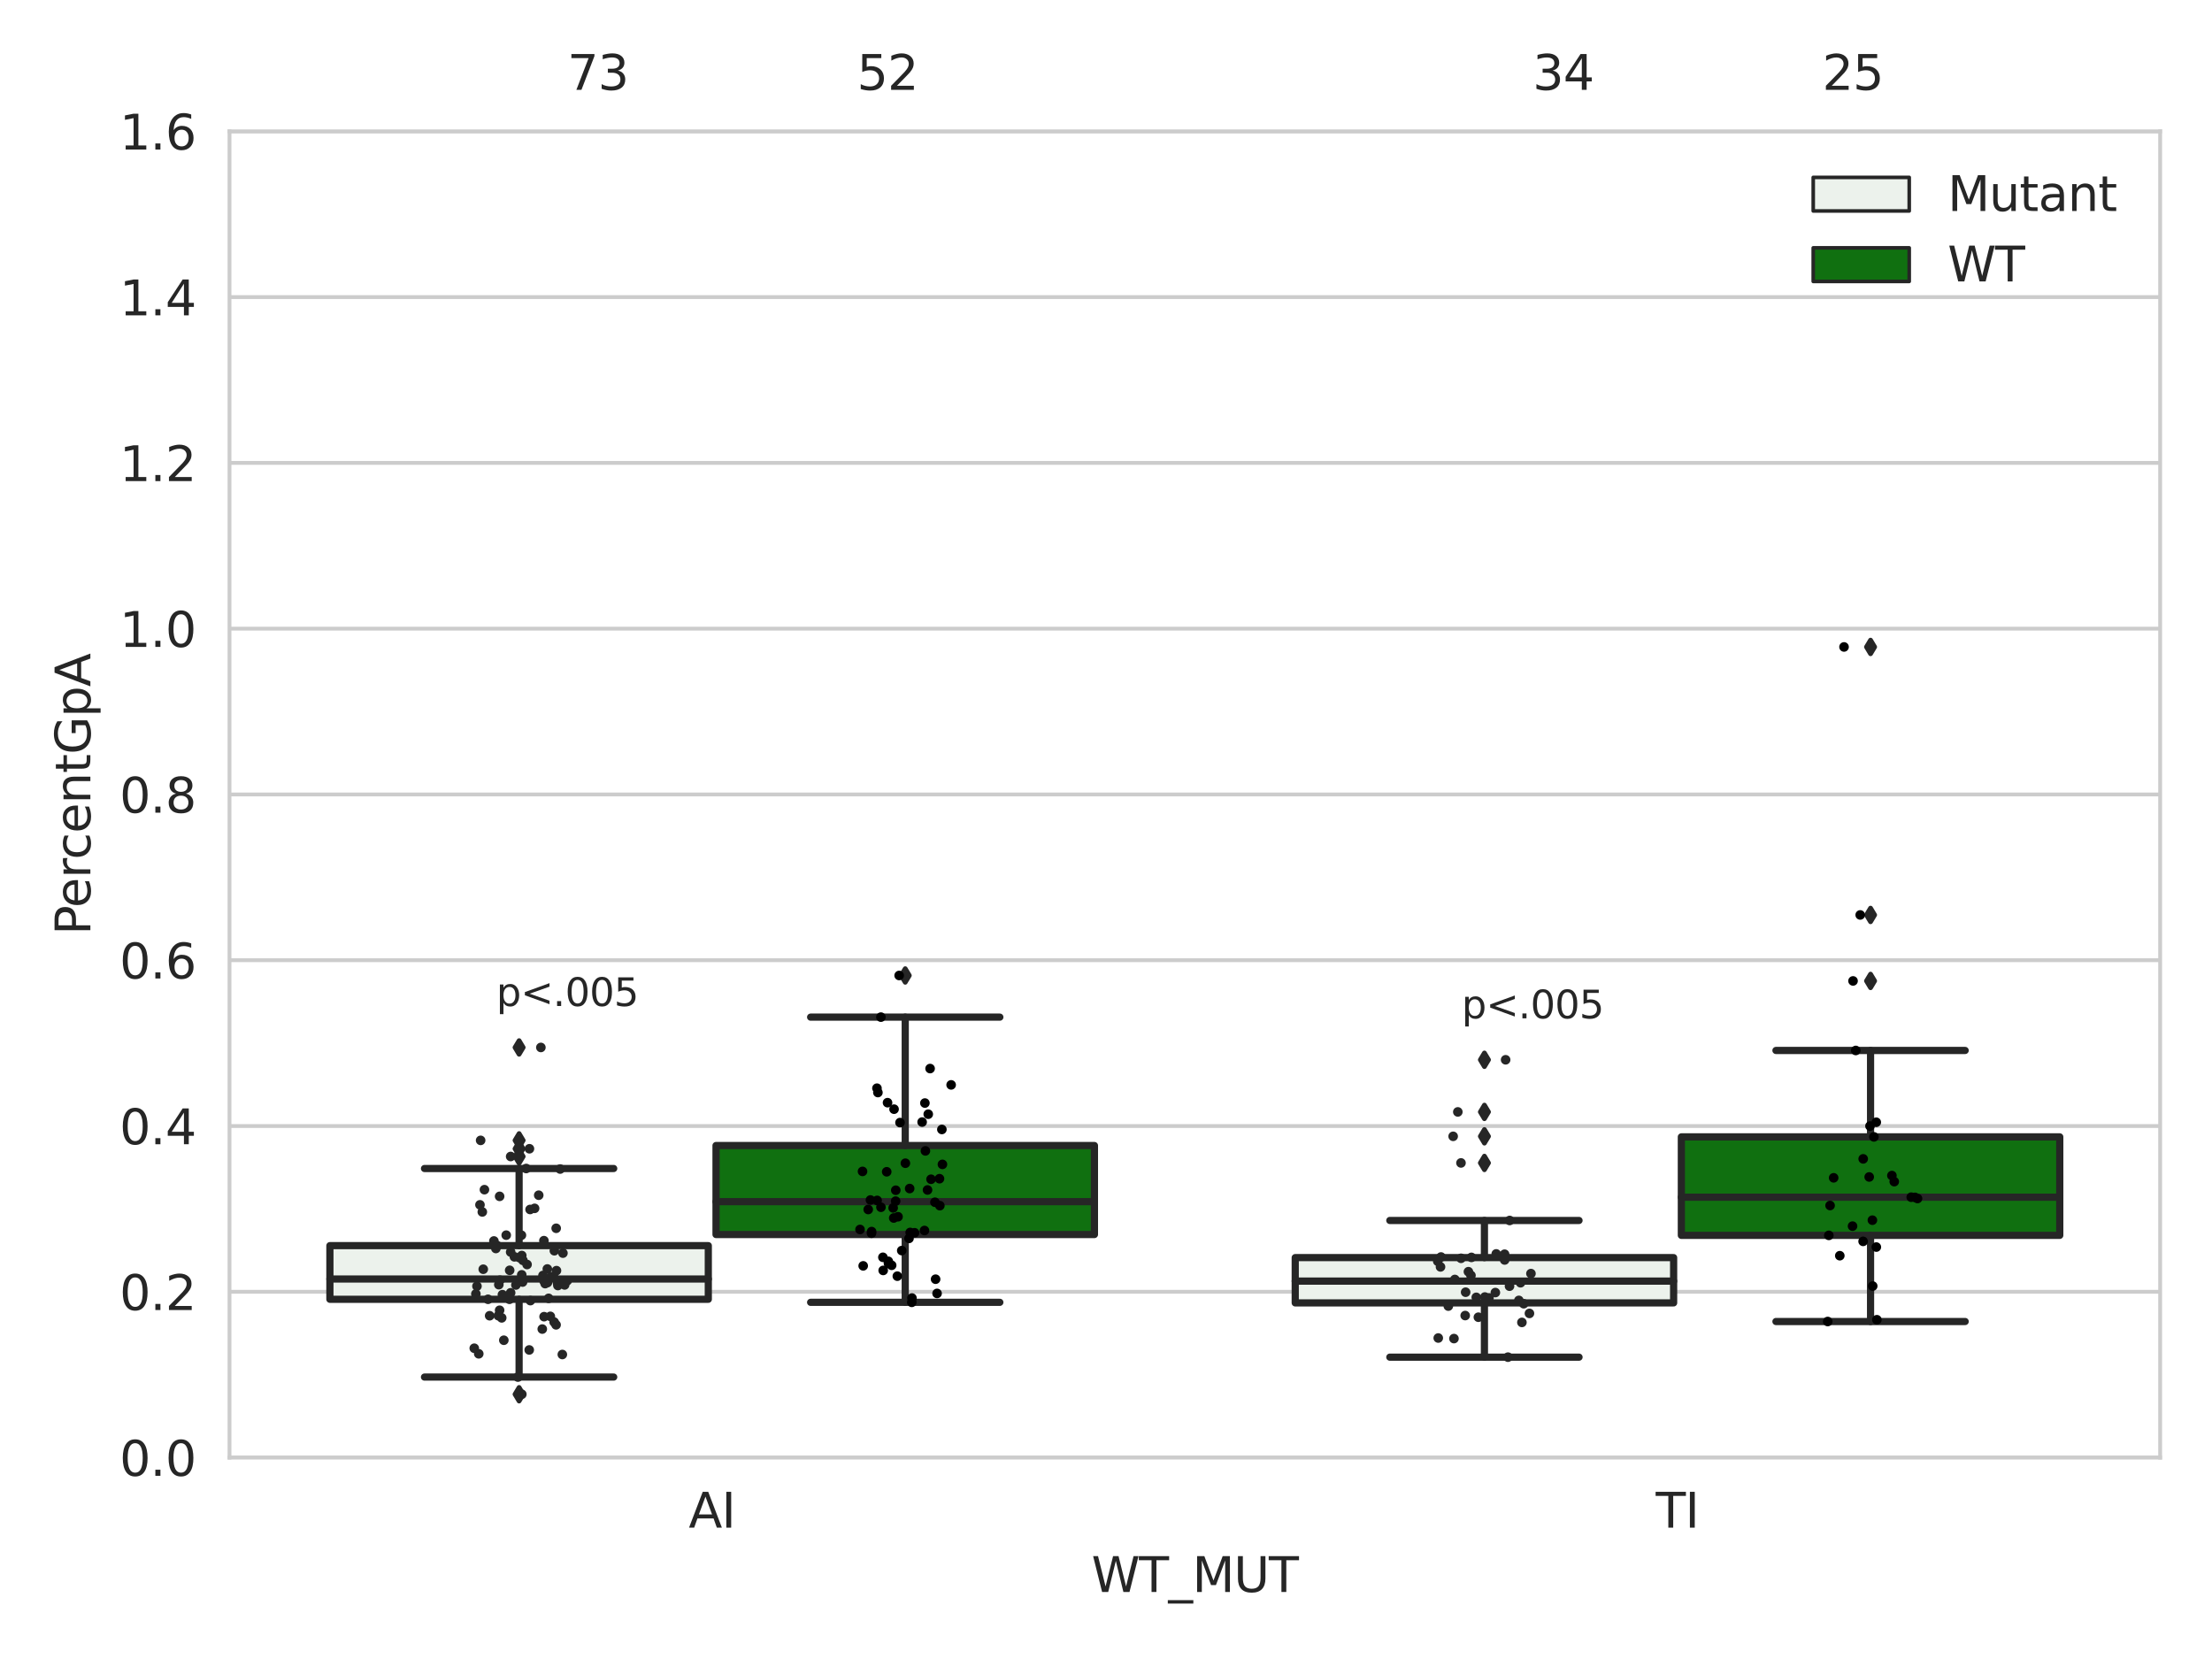 <?xml version="1.0" encoding="utf-8" standalone="no"?>
<!DOCTYPE svg PUBLIC "-//W3C//DTD SVG 1.1//EN"
  "http://www.w3.org/Graphics/SVG/1.1/DTD/svg11.dtd">
<svg xmlns:xlink="http://www.w3.org/1999/xlink" width="460.8pt" height="345.6pt" viewBox="0 0 460.8 345.6" xmlns="http://www.w3.org/2000/svg" version="1.1">
 <defs>
  <style type="text/css">*{stroke-linejoin: round; stroke-linecap: butt}</style>
 </defs>
 <g id="figure_1">
  <g id="patch_1">
   <path d="M 0 345.6 
L 460.8 345.6 
L 460.8 0 
L 0 0 
z
" style="fill: #ffffff"/>
  </g>
  <g id="axes_1">
   <g id="patch_2">
    <path d="M 47.81 303.64 
L 450 303.64 
L 450 27.354 
L 47.81 27.354 
z
" style="fill: #ffffff"/>
   </g>
   <g id="matplotlib.axis_1">
    <g id="xtick_1">
     <g id="text_1">
      <!-- AI -->
      <g style="fill: #262626" transform="translate(143.462 318.238)scale(0.1 -0.1)">
       <defs>
        <path id="DejaVuSans-41" d="M 2188 4044 
L 1331 1722 
L 3047 1722 
L 2188 4044 
z
M 1831 4666 
L 2547 4666 
L 4325 0 
L 3669 0 
L 3244 1197 
L 1141 1197 
L 716 0 
L 50 0 
L 1831 4666 
z
" transform="scale(0.016)"/>
        <path id="DejaVuSans-49" d="M 628 4666 
L 1259 4666 
L 1259 0 
L 628 0 
L 628 4666 
z
" transform="scale(0.016)"/>
       </defs>
       <use xlink:href="#DejaVuSans-41"/>
       <use xlink:href="#DejaVuSans-49" x="68.408"/>
      </g>
     </g>
    </g>
    <g id="xtick_2">
     <g id="text_2">
      <!-- TI -->
      <g style="fill: #262626" transform="translate(344.924 318.238)scale(0.1 -0.1)">
       <defs>
        <path id="DejaVuSans-54" d="M -19 4666 
L 3928 4666 
L 3928 4134 
L 2272 4134 
L 2272 0 
L 1638 0 
L 1638 4134 
L -19 4134 
L -19 4666 
z
" transform="scale(0.016)"/>
       </defs>
       <use xlink:href="#DejaVuSans-54"/>
       <use xlink:href="#DejaVuSans-49" x="61.084"/>
      </g>
     </g>
    </g>
    <g id="text_3">
     <!-- WT_MUT -->
     <g style="fill: #262626" transform="translate(227.38 331.638)scale(0.1 -0.1)">
      <defs>
       <path id="DejaVuSans-57" d="M 213 4666 
L 850 4666 
L 1831 722 
L 2809 4666 
L 3519 4666 
L 4500 722 
L 5478 4666 
L 6119 4666 
L 4947 0 
L 4153 0 
L 3169 4050 
L 2175 0 
L 1381 0 
L 213 4666 
z
" transform="scale(0.016)"/>
       <path id="DejaVuSans-5f" d="M 3263 -1063 
L 3263 -1509 
L -63 -1509 
L -63 -1063 
L 3263 -1063 
z
" transform="scale(0.016)"/>
       <path id="DejaVuSans-4d" d="M 628 4666 
L 1569 4666 
L 2759 1491 
L 3956 4666 
L 4897 4666 
L 4897 0 
L 4281 0 
L 4281 4097 
L 3078 897 
L 2444 897 
L 1241 4097 
L 1241 0 
L 628 0 
L 628 4666 
z
" transform="scale(0.016)"/>
       <path id="DejaVuSans-55" d="M 556 4666 
L 1191 4666 
L 1191 1831 
Q 1191 1081 1462 751 
Q 1734 422 2344 422 
Q 2950 422 3222 751 
Q 3494 1081 3494 1831 
L 3494 4666 
L 4128 4666 
L 4128 1753 
Q 4128 841 3676 375 
Q 3225 -91 2344 -91 
Q 1459 -91 1007 375 
Q 556 841 556 1753 
L 556 4666 
z
" transform="scale(0.016)"/>
      </defs>
      <use xlink:href="#DejaVuSans-57"/>
      <use xlink:href="#DejaVuSans-54" x="98.877"/>
      <use xlink:href="#DejaVuSans-5f" x="159.961"/>
      <use xlink:href="#DejaVuSans-4d" x="209.961"/>
      <use xlink:href="#DejaVuSans-55" x="296.24"/>
      <use xlink:href="#DejaVuSans-54" x="369.434"/>
     </g>
    </g>
   </g>
   <g id="matplotlib.axis_2">
    <g id="ytick_1">
     <g id="line2d_1">
      <path d="M 47.81 303.64 
L 450 303.64 
" clip-path="url(#p4a771472c1)" style="fill: none; stroke: #cccccc; stroke-width: 0.8; stroke-linecap: round"/>
     </g>
     <g id="text_4">
      <!-- 0.0 -->
      <g style="fill: #262626" transform="translate(24.907 307.439)scale(0.1 -0.1)">
       <defs>
        <path id="DejaVuSans-30" d="M 2034 4250 
Q 1547 4250 1301 3770 
Q 1056 3291 1056 2328 
Q 1056 1369 1301 889 
Q 1547 409 2034 409 
Q 2525 409 2770 889 
Q 3016 1369 3016 2328 
Q 3016 3291 2770 3770 
Q 2525 4250 2034 4250 
z
M 2034 4750 
Q 2819 4750 3233 4129 
Q 3647 3509 3647 2328 
Q 3647 1150 3233 529 
Q 2819 -91 2034 -91 
Q 1250 -91 836 529 
Q 422 1150 422 2328 
Q 422 3509 836 4129 
Q 1250 4750 2034 4750 
z
" transform="scale(0.016)"/>
        <path id="DejaVuSans-2e" d="M 684 794 
L 1344 794 
L 1344 0 
L 684 0 
L 684 794 
z
" transform="scale(0.016)"/>
       </defs>
       <use xlink:href="#DejaVuSans-30"/>
       <use xlink:href="#DejaVuSans-2e" x="63.623"/>
       <use xlink:href="#DejaVuSans-30" x="95.41"/>
      </g>
     </g>
    </g>
    <g id="ytick_2">
     <g id="line2d_2">
      <path d="M 47.81 269.104 
L 450 269.104 
" clip-path="url(#p4a771472c1)" style="fill: none; stroke: #cccccc; stroke-width: 0.8; stroke-linecap: round"/>
     </g>
     <g id="text_5">
      <!-- 0.2 -->
      <g style="fill: #262626" transform="translate(24.907 272.903)scale(0.1 -0.1)">
       <defs>
        <path id="DejaVuSans-32" d="M 1228 531 
L 3431 531 
L 3431 0 
L 469 0 
L 469 531 
Q 828 903 1448 1529 
Q 2069 2156 2228 2338 
Q 2531 2678 2651 2914 
Q 2772 3150 2772 3378 
Q 2772 3750 2511 3984 
Q 2250 4219 1831 4219 
Q 1534 4219 1204 4116 
Q 875 4013 500 3803 
L 500 4441 
Q 881 4594 1212 4672 
Q 1544 4750 1819 4750 
Q 2544 4750 2975 4387 
Q 3406 4025 3406 3419 
Q 3406 3131 3298 2873 
Q 3191 2616 2906 2266 
Q 2828 2175 2409 1742 
Q 1991 1309 1228 531 
z
" transform="scale(0.016)"/>
       </defs>
       <use xlink:href="#DejaVuSans-30"/>
       <use xlink:href="#DejaVuSans-2e" x="63.623"/>
       <use xlink:href="#DejaVuSans-32" x="95.41"/>
      </g>
     </g>
    </g>
    <g id="ytick_3">
     <g id="line2d_3">
      <path d="M 47.81 234.568 
L 450 234.568 
" clip-path="url(#p4a771472c1)" style="fill: none; stroke: #cccccc; stroke-width: 0.8; stroke-linecap: round"/>
     </g>
     <g id="text_6">
      <!-- 0.4 -->
      <g style="fill: #262626" transform="translate(24.907 238.368)scale(0.1 -0.1)">
       <defs>
        <path id="DejaVuSans-34" d="M 2419 4116 
L 825 1625 
L 2419 1625 
L 2419 4116 
z
M 2253 4666 
L 3047 4666 
L 3047 1625 
L 3713 1625 
L 3713 1100 
L 3047 1100 
L 3047 0 
L 2419 0 
L 2419 1100 
L 313 1100 
L 313 1709 
L 2253 4666 
z
" transform="scale(0.016)"/>
       </defs>
       <use xlink:href="#DejaVuSans-30"/>
       <use xlink:href="#DejaVuSans-2e" x="63.623"/>
       <use xlink:href="#DejaVuSans-34" x="95.41"/>
      </g>
     </g>
    </g>
    <g id="ytick_4">
     <g id="line2d_4">
      <path d="M 47.81 200.033 
L 450 200.033 
" clip-path="url(#p4a771472c1)" style="fill: none; stroke: #cccccc; stroke-width: 0.8; stroke-linecap: round"/>
     </g>
     <g id="text_7">
      <!-- 0.6 -->
      <g style="fill: #262626" transform="translate(24.907 203.832)scale(0.1 -0.1)">
       <defs>
        <path id="DejaVuSans-36" d="M 2113 2584 
Q 1688 2584 1439 2293 
Q 1191 2003 1191 1497 
Q 1191 994 1439 701 
Q 1688 409 2113 409 
Q 2538 409 2786 701 
Q 3034 994 3034 1497 
Q 3034 2003 2786 2293 
Q 2538 2584 2113 2584 
z
M 3366 4563 
L 3366 3988 
Q 3128 4100 2886 4159 
Q 2644 4219 2406 4219 
Q 1781 4219 1451 3797 
Q 1122 3375 1075 2522 
Q 1259 2794 1537 2939 
Q 1816 3084 2150 3084 
Q 2853 3084 3261 2657 
Q 3669 2231 3669 1497 
Q 3669 778 3244 343 
Q 2819 -91 2113 -91 
Q 1303 -91 875 529 
Q 447 1150 447 2328 
Q 447 3434 972 4092 
Q 1497 4750 2381 4750 
Q 2619 4750 2861 4703 
Q 3103 4656 3366 4563 
z
" transform="scale(0.016)"/>
       </defs>
       <use xlink:href="#DejaVuSans-30"/>
       <use xlink:href="#DejaVuSans-2e" x="63.623"/>
       <use xlink:href="#DejaVuSans-36" x="95.41"/>
      </g>
     </g>
    </g>
    <g id="ytick_5">
     <g id="line2d_5">
      <path d="M 47.81 165.497 
L 450 165.497 
" clip-path="url(#p4a771472c1)" style="fill: none; stroke: #cccccc; stroke-width: 0.8; stroke-linecap: round"/>
     </g>
     <g id="text_8">
      <!-- 0.8 -->
      <g style="fill: #262626" transform="translate(24.907 169.296)scale(0.1 -0.1)">
       <defs>
        <path id="DejaVuSans-38" d="M 2034 2216 
Q 1584 2216 1326 1975 
Q 1069 1734 1069 1313 
Q 1069 891 1326 650 
Q 1584 409 2034 409 
Q 2484 409 2743 651 
Q 3003 894 3003 1313 
Q 3003 1734 2745 1975 
Q 2488 2216 2034 2216 
z
M 1403 2484 
Q 997 2584 770 2862 
Q 544 3141 544 3541 
Q 544 4100 942 4425 
Q 1341 4750 2034 4750 
Q 2731 4750 3128 4425 
Q 3525 4100 3525 3541 
Q 3525 3141 3298 2862 
Q 3072 2584 2669 2484 
Q 3125 2378 3379 2068 
Q 3634 1759 3634 1313 
Q 3634 634 3220 271 
Q 2806 -91 2034 -91 
Q 1263 -91 848 271 
Q 434 634 434 1313 
Q 434 1759 690 2068 
Q 947 2378 1403 2484 
z
M 1172 3481 
Q 1172 3119 1398 2916 
Q 1625 2713 2034 2713 
Q 2441 2713 2670 2916 
Q 2900 3119 2900 3481 
Q 2900 3844 2670 4047 
Q 2441 4250 2034 4250 
Q 1625 4250 1398 4047 
Q 1172 3844 1172 3481 
z
" transform="scale(0.016)"/>
       </defs>
       <use xlink:href="#DejaVuSans-30"/>
       <use xlink:href="#DejaVuSans-2e" x="63.623"/>
       <use xlink:href="#DejaVuSans-38" x="95.41"/>
      </g>
     </g>
    </g>
    <g id="ytick_6">
     <g id="line2d_6">
      <path d="M 47.81 130.961 
L 450 130.961 
" clip-path="url(#p4a771472c1)" style="fill: none; stroke: #cccccc; stroke-width: 0.8; stroke-linecap: round"/>
     </g>
     <g id="text_9">
      <!-- 1.0 -->
      <g style="fill: #262626" transform="translate(24.907 134.76)scale(0.1 -0.1)">
       <defs>
        <path id="DejaVuSans-31" d="M 794 531 
L 1825 531 
L 1825 4091 
L 703 3866 
L 703 4441 
L 1819 4666 
L 2450 4666 
L 2450 531 
L 3481 531 
L 3481 0 
L 794 0 
L 794 531 
z
" transform="scale(0.016)"/>
       </defs>
       <use xlink:href="#DejaVuSans-31"/>
       <use xlink:href="#DejaVuSans-2e" x="63.623"/>
       <use xlink:href="#DejaVuSans-30" x="95.41"/>
      </g>
     </g>
    </g>
    <g id="ytick_7">
     <g id="line2d_7">
      <path d="M 47.81 96.425 
L 450 96.425 
" clip-path="url(#p4a771472c1)" style="fill: none; stroke: #cccccc; stroke-width: 0.8; stroke-linecap: round"/>
     </g>
     <g id="text_10">
      <!-- 1.2 -->
      <g style="fill: #262626" transform="translate(24.907 100.225)scale(0.1 -0.1)">
       <use xlink:href="#DejaVuSans-31"/>
       <use xlink:href="#DejaVuSans-2e" x="63.623"/>
       <use xlink:href="#DejaVuSans-32" x="95.41"/>
      </g>
     </g>
    </g>
    <g id="ytick_8">
     <g id="line2d_8">
      <path d="M 47.81 61.89 
L 450 61.89 
" clip-path="url(#p4a771472c1)" style="fill: none; stroke: #cccccc; stroke-width: 0.8; stroke-linecap: round"/>
     </g>
     <g id="text_11">
      <!-- 1.4 -->
      <g style="fill: #262626" transform="translate(24.907 65.689)scale(0.1 -0.1)">
       <use xlink:href="#DejaVuSans-31"/>
       <use xlink:href="#DejaVuSans-2e" x="63.623"/>
       <use xlink:href="#DejaVuSans-34" x="95.41"/>
      </g>
     </g>
    </g>
    <g id="ytick_9">
     <g id="line2d_9">
      <path d="M 47.81 27.354 
L 450 27.354 
" clip-path="url(#p4a771472c1)" style="fill: none; stroke: #cccccc; stroke-width: 0.8; stroke-linecap: round"/>
     </g>
     <g id="text_12">
      <!-- 1.6 -->
      <g style="fill: #262626" transform="translate(24.907 31.153)scale(0.1 -0.1)">
       <use xlink:href="#DejaVuSans-31"/>
       <use xlink:href="#DejaVuSans-2e" x="63.623"/>
       <use xlink:href="#DejaVuSans-36" x="95.41"/>
      </g>
     </g>
    </g>
    <g id="text_13">
     <!-- PercentGpA -->
     <g style="fill: #262626" transform="translate(18.827 194.774)rotate(-90)scale(0.1 -0.1)">
      <defs>
       <path id="DejaVuSans-50" d="M 1259 4147 
L 1259 2394 
L 2053 2394 
Q 2494 2394 2734 2622 
Q 2975 2850 2975 3272 
Q 2975 3691 2734 3919 
Q 2494 4147 2053 4147 
L 1259 4147 
z
M 628 4666 
L 2053 4666 
Q 2838 4666 3239 4311 
Q 3641 3956 3641 3272 
Q 3641 2581 3239 2228 
Q 2838 1875 2053 1875 
L 1259 1875 
L 1259 0 
L 628 0 
L 628 4666 
z
" transform="scale(0.016)"/>
       <path id="DejaVuSans-65" d="M 3597 1894 
L 3597 1613 
L 953 1613 
Q 991 1019 1311 708 
Q 1631 397 2203 397 
Q 2534 397 2845 478 
Q 3156 559 3463 722 
L 3463 178 
Q 3153 47 2828 -22 
Q 2503 -91 2169 -91 
Q 1331 -91 842 396 
Q 353 884 353 1716 
Q 353 2575 817 3079 
Q 1281 3584 2069 3584 
Q 2775 3584 3186 3129 
Q 3597 2675 3597 1894 
z
M 3022 2063 
Q 3016 2534 2758 2815 
Q 2500 3097 2075 3097 
Q 1594 3097 1305 2825 
Q 1016 2553 972 2059 
L 3022 2063 
z
" transform="scale(0.016)"/>
       <path id="DejaVuSans-72" d="M 2631 2963 
Q 2534 3019 2420 3045 
Q 2306 3072 2169 3072 
Q 1681 3072 1420 2755 
Q 1159 2438 1159 1844 
L 1159 0 
L 581 0 
L 581 3500 
L 1159 3500 
L 1159 2956 
Q 1341 3275 1631 3429 
Q 1922 3584 2338 3584 
Q 2397 3584 2469 3576 
Q 2541 3569 2628 3553 
L 2631 2963 
z
" transform="scale(0.016)"/>
       <path id="DejaVuSans-63" d="M 3122 3366 
L 3122 2828 
Q 2878 2963 2633 3030 
Q 2388 3097 2138 3097 
Q 1578 3097 1268 2742 
Q 959 2388 959 1747 
Q 959 1106 1268 751 
Q 1578 397 2138 397 
Q 2388 397 2633 464 
Q 2878 531 3122 666 
L 3122 134 
Q 2881 22 2623 -34 
Q 2366 -91 2075 -91 
Q 1284 -91 818 406 
Q 353 903 353 1747 
Q 353 2603 823 3093 
Q 1294 3584 2113 3584 
Q 2378 3584 2631 3529 
Q 2884 3475 3122 3366 
z
" transform="scale(0.016)"/>
       <path id="DejaVuSans-6e" d="M 3513 2113 
L 3513 0 
L 2938 0 
L 2938 2094 
Q 2938 2591 2744 2837 
Q 2550 3084 2163 3084 
Q 1697 3084 1428 2787 
Q 1159 2491 1159 1978 
L 1159 0 
L 581 0 
L 581 3500 
L 1159 3500 
L 1159 2956 
Q 1366 3272 1645 3428 
Q 1925 3584 2291 3584 
Q 2894 3584 3203 3211 
Q 3513 2838 3513 2113 
z
" transform="scale(0.016)"/>
       <path id="DejaVuSans-74" d="M 1172 4494 
L 1172 3500 
L 2356 3500 
L 2356 3053 
L 1172 3053 
L 1172 1153 
Q 1172 725 1289 603 
Q 1406 481 1766 481 
L 2356 481 
L 2356 0 
L 1766 0 
Q 1100 0 847 248 
Q 594 497 594 1153 
L 594 3053 
L 172 3053 
L 172 3500 
L 594 3500 
L 594 4494 
L 1172 4494 
z
" transform="scale(0.016)"/>
       <path id="DejaVuSans-47" d="M 3809 666 
L 3809 1919 
L 2778 1919 
L 2778 2438 
L 4434 2438 
L 4434 434 
Q 4069 175 3628 42 
Q 3188 -91 2688 -91 
Q 1594 -91 976 548 
Q 359 1188 359 2328 
Q 359 3472 976 4111 
Q 1594 4750 2688 4750 
Q 3144 4750 3555 4637 
Q 3966 4525 4313 4306 
L 4313 3634 
Q 3963 3931 3569 4081 
Q 3175 4231 2741 4231 
Q 1884 4231 1454 3753 
Q 1025 3275 1025 2328 
Q 1025 1384 1454 906 
Q 1884 428 2741 428 
Q 3075 428 3337 486 
Q 3600 544 3809 666 
z
" transform="scale(0.016)"/>
       <path id="DejaVuSans-70" d="M 1159 525 
L 1159 -1331 
L 581 -1331 
L 581 3500 
L 1159 3500 
L 1159 2969 
Q 1341 3281 1617 3432 
Q 1894 3584 2278 3584 
Q 2916 3584 3314 3078 
Q 3713 2572 3713 1747 
Q 3713 922 3314 415 
Q 2916 -91 2278 -91 
Q 1894 -91 1617 61 
Q 1341 213 1159 525 
z
M 3116 1747 
Q 3116 2381 2855 2742 
Q 2594 3103 2138 3103 
Q 1681 3103 1420 2742 
Q 1159 2381 1159 1747 
Q 1159 1113 1420 752 
Q 1681 391 2138 391 
Q 2594 391 2855 752 
Q 3116 1113 3116 1747 
z
" transform="scale(0.016)"/>
      </defs>
      <use xlink:href="#DejaVuSans-50"/>
      <use xlink:href="#DejaVuSans-65" x="56.678"/>
      <use xlink:href="#DejaVuSans-72" x="118.201"/>
      <use xlink:href="#DejaVuSans-63" x="157.064"/>
      <use xlink:href="#DejaVuSans-65" x="212.045"/>
      <use xlink:href="#DejaVuSans-6e" x="273.568"/>
      <use xlink:href="#DejaVuSans-74" x="336.947"/>
      <use xlink:href="#DejaVuSans-47" x="376.156"/>
      <use xlink:href="#DejaVuSans-70" x="453.646"/>
      <use xlink:href="#DejaVuSans-41" x="517.123"/>
     </g>
    </g>
   </g>
   <g id="patch_3">
    <path d="M 68.724 270.664 
L 147.553 270.664 
L 147.553 259.491 
L 68.724 259.491 
L 68.724 270.664 
z
" clip-path="url(#p4a771472c1)" style="fill: #ecf2ec; stroke: #262626; stroke-width: 1.5; stroke-linejoin: miter"/>
   </g>
   <g id="patch_4">
    <path d="M 149.162 257.173 
L 227.991 257.173 
L 227.991 238.635 
L 149.162 238.635 
L 149.162 257.173 
z
" clip-path="url(#p4a771472c1)" style="fill: #107010; stroke: #262626; stroke-width: 1.5; stroke-linejoin: miter"/>
   </g>
   <g id="patch_5">
    <path d="M 269.819 271.414 
L 348.648 271.414 
L 348.648 261.984 
L 269.819 261.984 
L 269.819 271.414 
z
" clip-path="url(#p4a771472c1)" style="fill: #ecf2ec; stroke: #262626; stroke-width: 1.5; stroke-linejoin: miter"/>
   </g>
   <g id="patch_6">
    <path d="M 350.257 257.346 
L 429.086 257.346 
L 429.086 236.833 
L 350.257 236.833 
L 350.257 257.346 
z
" clip-path="url(#p4a771472c1)" style="fill: #107010; stroke: #262626; stroke-width: 1.5; stroke-linejoin: miter"/>
   </g>
   <g id="patch_7">
    <path d="M 148.357 303.64 
L 148.357 303.64 
L 148.357 303.64 
L 148.357 303.64 
z
" clip-path="url(#p4a771472c1)" style="fill: #ecf2ec; stroke: #262626; stroke-width: 0.75; stroke-linejoin: miter"/>
   </g>
   <g id="patch_8">
    <path d="M 148.357 303.64 
L 148.357 303.64 
L 148.357 303.64 
L 148.357 303.64 
z
" clip-path="url(#p4a771472c1)" style="fill: #107010; stroke: #262626; stroke-width: 0.75; stroke-linejoin: miter"/>
   </g>
   <g id="PathCollection_1"/>
   <g id="PathCollection_2"/>
   <g id="line2d_10">
    <path d="M 108.138 270.664 
L 108.138 286.868 
" clip-path="url(#p4a771472c1)" style="fill: none; stroke: #262626; stroke-width: 1.5; stroke-linecap: round"/>
   </g>
   <g id="line2d_11">
    <path d="M 108.138 259.491 
L 108.138 243.421 
" clip-path="url(#p4a771472c1)" style="fill: none; stroke: #262626; stroke-width: 1.5; stroke-linecap: round"/>
   </g>
   <g id="line2d_12">
    <path d="M 88.431 286.868 
L 127.846 286.868 
" clip-path="url(#p4a771472c1)" style="fill: none; stroke: #262626; stroke-width: 1.5; stroke-linecap: round"/>
   </g>
   <g id="line2d_13">
    <path d="M 88.431 243.421 
L 127.846 243.421 
" clip-path="url(#p4a771472c1)" style="fill: none; stroke: #262626; stroke-width: 1.5; stroke-linecap: round"/>
   </g>
   <g id="line2d_14">
    <defs>
     <path id="m9371d86d58" d="M -0 1.414 
L 0.849 0 
L 0 -1.414 
L -0.849 -0 
z
" style="stroke: #262626; stroke-linejoin: miter"/>
    </defs>
    <g clip-path="url(#p4a771472c1)">
     <use xlink:href="#m9371d86d58" x="108.138" y="290.449" style="fill: #262626; stroke: #262626; stroke-linejoin: miter"/>
     <use xlink:href="#m9371d86d58" x="108.138" y="240.919" style="fill: #262626; stroke: #262626; stroke-linejoin: miter"/>
     <use xlink:href="#m9371d86d58" x="108.138" y="237.56" style="fill: #262626; stroke: #262626; stroke-linejoin: miter"/>
     <use xlink:href="#m9371d86d58" x="108.138" y="218.203" style="fill: #262626; stroke: #262626; stroke-linejoin: miter"/>
     <use xlink:href="#m9371d86d58" x="108.138" y="239.306" style="fill: #262626; stroke: #262626; stroke-linejoin: miter"/>
    </g>
   </g>
   <g id="line2d_15">
    <path d="M 188.577 257.173 
L 188.577 271.298 
" clip-path="url(#p4a771472c1)" style="fill: none; stroke: #262626; stroke-width: 1.5; stroke-linecap: round"/>
   </g>
   <g id="line2d_16">
    <path d="M 188.577 238.635 
L 188.577 211.887 
" clip-path="url(#p4a771472c1)" style="fill: none; stroke: #262626; stroke-width: 1.5; stroke-linecap: round"/>
   </g>
   <g id="line2d_17">
    <path d="M 168.869 271.298 
L 208.284 271.298 
" clip-path="url(#p4a771472c1)" style="fill: none; stroke: #262626; stroke-width: 1.5; stroke-linecap: round"/>
   </g>
   <g id="line2d_18">
    <path d="M 168.869 211.887 
L 208.284 211.887 
" clip-path="url(#p4a771472c1)" style="fill: none; stroke: #262626; stroke-width: 1.5; stroke-linecap: round"/>
   </g>
   <g id="line2d_19">
    <g clip-path="url(#p4a771472c1)">
     <use xlink:href="#m9371d86d58" x="188.577" y="203.21" style="fill: #262626; stroke: #262626; stroke-linejoin: miter"/>
    </g>
   </g>
   <g id="line2d_20">
    <path d="M 309.233 271.414 
L 309.233 282.721 
" clip-path="url(#p4a771472c1)" style="fill: none; stroke: #262626; stroke-width: 1.5; stroke-linecap: round"/>
   </g>
   <g id="line2d_21">
    <path d="M 309.233 261.984 
L 309.233 254.246 
" clip-path="url(#p4a771472c1)" style="fill: none; stroke: #262626; stroke-width: 1.5; stroke-linecap: round"/>
   </g>
   <g id="line2d_22">
    <path d="M 289.526 282.721 
L 328.941 282.721 
" clip-path="url(#p4a771472c1)" style="fill: none; stroke: #262626; stroke-width: 1.5; stroke-linecap: round"/>
   </g>
   <g id="line2d_23">
    <path d="M 289.526 254.246 
L 328.941 254.246 
" clip-path="url(#p4a771472c1)" style="fill: none; stroke: #262626; stroke-width: 1.5; stroke-linecap: round"/>
   </g>
   <g id="line2d_24">
    <g clip-path="url(#p4a771472c1)">
     <use xlink:href="#m9371d86d58" x="309.233" y="231.632" style="fill: #262626; stroke: #262626; stroke-linejoin: miter"/>
     <use xlink:href="#m9371d86d58" x="309.233" y="242.26" style="fill: #262626; stroke: #262626; stroke-linejoin: miter"/>
     <use xlink:href="#m9371d86d58" x="309.233" y="220.772" style="fill: #262626; stroke: #262626; stroke-linejoin: miter"/>
     <use xlink:href="#m9371d86d58" x="309.233" y="236.717" style="fill: #262626; stroke: #262626; stroke-linejoin: miter"/>
    </g>
   </g>
   <g id="line2d_25">
    <path d="M 389.671 257.346 
L 389.671 275.296 
" clip-path="url(#p4a771472c1)" style="fill: none; stroke: #262626; stroke-width: 1.5; stroke-linecap: round"/>
   </g>
   <g id="line2d_26">
    <path d="M 389.671 236.833 
L 389.671 218.831 
" clip-path="url(#p4a771472c1)" style="fill: none; stroke: #262626; stroke-width: 1.5; stroke-linecap: round"/>
   </g>
   <g id="line2d_27">
    <path d="M 369.964 275.296 
L 409.379 275.296 
" clip-path="url(#p4a771472c1)" style="fill: none; stroke: #262626; stroke-width: 1.5; stroke-linecap: round"/>
   </g>
   <g id="line2d_28">
    <path d="M 369.964 218.831 
L 409.379 218.831 
" clip-path="url(#p4a771472c1)" style="fill: none; stroke: #262626; stroke-width: 1.5; stroke-linecap: round"/>
   </g>
   <g id="line2d_29">
    <g clip-path="url(#p4a771472c1)">
     <use xlink:href="#m9371d86d58" x="389.671" y="134.771" style="fill: #262626; stroke: #262626; stroke-linejoin: miter"/>
     <use xlink:href="#m9371d86d58" x="389.671" y="190.6" style="fill: #262626; stroke: #262626; stroke-linejoin: miter"/>
     <use xlink:href="#m9371d86d58" x="389.671" y="204.345" style="fill: #262626; stroke: #262626; stroke-linejoin: miter"/>
    </g>
   </g>
   <g id="line2d_30">
    <path d="M 68.724 266.439 
L 147.553 266.439 
" clip-path="url(#p4a771472c1)" style="fill: none; stroke: #262626; stroke-width: 1.5; stroke-linecap: round"/>
   </g>
   <g id="line2d_31">
    <path d="M 149.162 250.334 
L 227.991 250.334 
" clip-path="url(#p4a771472c1)" style="fill: none; stroke: #262626; stroke-width: 1.5; stroke-linecap: round"/>
   </g>
   <g id="line2d_32">
    <path d="M 269.819 266.877 
L 348.648 266.877 
" clip-path="url(#p4a771472c1)" style="fill: none; stroke: #262626; stroke-width: 1.5; stroke-linecap: round"/>
   </g>
   <g id="line2d_33">
    <path d="M 350.257 249.397 
L 429.086 249.397 
" clip-path="url(#p4a771472c1)" style="fill: none; stroke: #262626; stroke-width: 1.5; stroke-linecap: round"/>
   </g>
   <g id="patch_9">
    <path d="M 47.81 303.64 
L 47.81 27.354 
" style="fill: none; stroke: #cccccc; stroke-width: 0.8; stroke-linejoin: miter; stroke-linecap: square"/>
   </g>
   <g id="patch_10">
    <path d="M 450 303.64 
L 450 27.354 
" style="fill: none; stroke: #cccccc; stroke-width: 0.8; stroke-linejoin: miter; stroke-linecap: square"/>
   </g>
   <g id="patch_11">
    <path d="M 47.81 303.64 
L 450 303.64 
" style="fill: none; stroke: #cccccc; stroke-width: 0.8; stroke-linejoin: miter; stroke-linecap: square"/>
   </g>
   <g id="patch_12">
    <path d="M 47.81 27.354 
L 450 27.354 
" style="fill: none; stroke: #cccccc; stroke-width: 0.8; stroke-linejoin: miter; stroke-linecap: square"/>
   </g>
   <g id="PathCollection_3">
    <defs>
     <path id="C0_0_e0e8d11ec5" d="M 0 1 
C 0.265 1 0.52 0.895 0.707 0.707 
C 0.895 0.52 1 0.265 1 -0 
C 1 -0.265 0.895 -0.52 0.707 -0.707 
C 0.52 -0.895 0.265 -1 0 -1 
C -0.265 -1 -0.52 -0.895 -0.707 -0.707 
C -0.895 -0.52 -1 -0.265 -1 0 
C -1 0.265 -0.895 0.52 -0.707 0.707 
C -0.52 0.895 -0.265 1 0 1 
z
"/>
    </defs>
    <g clip-path="url(#p4a771472c1)">
     <use xlink:href="#C0_0_e0e8d11ec5" x="118.183" y="266.782" style="fill: #262626"/>
    </g>
    <g clip-path="url(#p4a771472c1)">
     <use xlink:href="#C0_0_e0e8d11ec5" x="113.148" y="266.439" style="fill: #262626"/>
    </g>
    <g clip-path="url(#p4a771472c1)">
     <use xlink:href="#C0_0_e0e8d11ec5" x="106.382" y="240.919" style="fill: #262626"/>
    </g>
    <g clip-path="url(#p4a771472c1)">
     <use xlink:href="#C0_0_e0e8d11ec5" x="114.019" y="264.35" style="fill: #262626"/>
    </g>
    <g clip-path="url(#p4a771472c1)">
     <use xlink:href="#C0_0_e0e8d11ec5" x="100.476" y="252.468" style="fill: #262626"/>
    </g>
    <g clip-path="url(#p4a771472c1)">
     <use xlink:href="#C0_0_e0e8d11ec5" x="103.3" y="260.084" style="fill: #262626"/>
    </g>
    <g clip-path="url(#p4a771472c1)">
     <use xlink:href="#C0_0_e0e8d11ec5" x="100.125" y="237.56" style="fill: #262626"/>
    </g>
    <g clip-path="url(#p4a771472c1)">
     <use xlink:href="#C0_0_e0e8d11ec5" x="112.226" y="248.983" style="fill: #262626"/>
    </g>
    <g clip-path="url(#p4a771472c1)">
     <use xlink:href="#C0_0_e0e8d11ec5" x="115.309" y="265.928" style="fill: #262626"/>
    </g>
    <g clip-path="url(#p4a771472c1)">
     <use xlink:href="#C0_0_e0e8d11ec5" x="103.574" y="259.491" style="fill: #262626"/>
    </g>
    <g clip-path="url(#p4a771472c1)">
     <use xlink:href="#C0_0_e0e8d11ec5" x="99.987" y="250.988" style="fill: #262626"/>
    </g>
    <g clip-path="url(#p4a771472c1)">
     <use xlink:href="#C0_0_e0e8d11ec5" x="107.472" y="267.686" style="fill: #262626"/>
    </g>
    <g clip-path="url(#p4a771472c1)">
     <use xlink:href="#C0_0_e0e8d11ec5" x="108.935" y="262.557" style="fill: #262626"/>
    </g>
    <g clip-path="url(#p4a771472c1)">
     <use xlink:href="#C0_0_e0e8d11ec5" x="104.151" y="266.688" style="fill: #262626"/>
    </g>
    <g clip-path="url(#p4a771472c1)">
     <use xlink:href="#C0_0_e0e8d11ec5" x="113.341" y="266.865" style="fill: #262626"/>
    </g>
    <g clip-path="url(#p4a771472c1)">
     <use xlink:href="#C0_0_e0e8d11ec5" x="113.307" y="258.451" style="fill: #262626"/>
    </g>
    <g clip-path="url(#p4a771472c1)">
     <use xlink:href="#C0_0_e0e8d11ec5" x="108.685" y="265.57" style="fill: #262626"/>
    </g>
    <g clip-path="url(#p4a771472c1)">
     <use xlink:href="#C0_0_e0e8d11ec5" x="112.966" y="276.867" style="fill: #262626"/>
    </g>
    <g clip-path="url(#p4a771472c1)">
     <use xlink:href="#C0_0_e0e8d11ec5" x="110.495" y="270.941" style="fill: #262626"/>
    </g>
    <g clip-path="url(#p4a771472c1)">
     <use xlink:href="#C0_0_e0e8d11ec5" x="99.734" y="282.022" style="fill: #262626"/>
    </g>
    <g clip-path="url(#p4a771472c1)">
     <use xlink:href="#C0_0_e0e8d11ec5" x="108.194" y="261.981" style="fill: #262626"/>
    </g>
    <g clip-path="url(#p4a771472c1)">
     <use xlink:href="#C0_0_e0e8d11ec5" x="117.145" y="282.167" style="fill: #262626"/>
    </g>
    <g clip-path="url(#p4a771472c1)">
     <use xlink:href="#C0_0_e0e8d11ec5" x="114.643" y="274.218" style="fill: #262626"/>
    </g>
    <g clip-path="url(#p4a771472c1)">
     <use xlink:href="#C0_0_e0e8d11ec5" x="110.248" y="281.218" style="fill: #262626"/>
    </g>
    <g clip-path="url(#p4a771472c1)">
     <use xlink:href="#C0_0_e0e8d11ec5" x="113.344" y="274.287" style="fill: #262626"/>
    </g>
    <g clip-path="url(#p4a771472c1)">
     <use xlink:href="#C0_0_e0e8d11ec5" x="115.485" y="260.552" style="fill: #262626"/>
    </g>
    <g clip-path="url(#p4a771472c1)">
     <use xlink:href="#C0_0_e0e8d11ec5" x="115.863" y="255.872" style="fill: #262626"/>
    </g>
    <g clip-path="url(#p4a771472c1)">
     <use xlink:href="#C0_0_e0e8d11ec5" x="107.162" y="261.82" style="fill: #262626"/>
    </g>
    <g clip-path="url(#p4a771472c1)">
     <use xlink:href="#C0_0_e0e8d11ec5" x="116.219" y="267.799" style="fill: #262626"/>
    </g>
    <g clip-path="url(#p4a771472c1)">
     <use xlink:href="#C0_0_e0e8d11ec5" x="99.361" y="267.929" style="fill: #262626"/>
    </g>
    <g clip-path="url(#p4a771472c1)">
     <use xlink:href="#C0_0_e0e8d11ec5" x="103.913" y="267.619" style="fill: #262626"/>
    </g>
    <g clip-path="url(#p4a771472c1)">
     <use xlink:href="#C0_0_e0e8d11ec5" x="111.367" y="251.723" style="fill: #262626"/>
    </g>
    <g clip-path="url(#p4a771472c1)">
     <use xlink:href="#C0_0_e0e8d11ec5" x="105.455" y="257.307" style="fill: #262626"/>
    </g>
    <g clip-path="url(#p4a771472c1)">
     <use xlink:href="#C0_0_e0e8d11ec5" x="108.623" y="257.319" style="fill: #262626"/>
    </g>
    <g clip-path="url(#p4a771472c1)">
     <use xlink:href="#C0_0_e0e8d11ec5" x="104.958" y="279.196" style="fill: #262626"/>
    </g>
    <g clip-path="url(#p4a771472c1)">
     <use xlink:href="#C0_0_e0e8d11ec5" x="114.808" y="265.998" style="fill: #262626"/>
    </g>
    <g clip-path="url(#p4a771472c1)">
     <use xlink:href="#C0_0_e0e8d11ec5" x="101.666" y="270.664" style="fill: #262626"/>
    </g>
    <g clip-path="url(#p4a771472c1)">
     <use xlink:href="#C0_0_e0e8d11ec5" x="106.174" y="264.628" style="fill: #262626"/>
    </g>
    <g clip-path="url(#p4a771472c1)">
     <use xlink:href="#C0_0_e0e8d11ec5" x="114.289" y="270.467" style="fill: #262626"/>
    </g>
    <g clip-path="url(#p4a771472c1)">
     <use xlink:href="#C0_0_e0e8d11ec5" x="105.373" y="270.142" style="fill: #262626"/>
    </g>
    <g clip-path="url(#p4a771472c1)">
     <use xlink:href="#C0_0_e0e8d11ec5" x="114.048" y="267.19" style="fill: #262626"/>
    </g>
    <g clip-path="url(#p4a771472c1)">
     <use xlink:href="#C0_0_e0e8d11ec5" x="108.695" y="261.546" style="fill: #262626"/>
    </g>
    <g clip-path="url(#p4a771472c1)">
     <use xlink:href="#C0_0_e0e8d11ec5" x="100.671" y="264.404" style="fill: #262626"/>
    </g>
    <g clip-path="url(#p4a771472c1)">
     <use xlink:href="#C0_0_e0e8d11ec5" x="115.924" y="264.696" style="fill: #262626"/>
    </g>
    <g clip-path="url(#p4a771472c1)">
     <use xlink:href="#C0_0_e0e8d11ec5" x="102.004" y="274.09" style="fill: #262626"/>
    </g>
    <g clip-path="url(#p4a771472c1)">
     <use xlink:href="#C0_0_e0e8d11ec5" x="108.707" y="290.449" style="fill: #262626"/>
    </g>
    <g clip-path="url(#p4a771472c1)">
     <use xlink:href="#C0_0_e0e8d11ec5" x="108.861" y="267.074" style="fill: #262626"/>
    </g>
    <g clip-path="url(#p4a771472c1)">
     <use xlink:href="#C0_0_e0e8d11ec5" x="110.427" y="251.955" style="fill: #262626"/>
    </g>
    <g clip-path="url(#p4a771472c1)">
     <use xlink:href="#C0_0_e0e8d11ec5" x="113.566" y="267.401" style="fill: #262626"/>
    </g>
    <g clip-path="url(#p4a771472c1)">
     <use xlink:href="#C0_0_e0e8d11ec5" x="106.377" y="269.314" style="fill: #262626"/>
    </g>
    <g clip-path="url(#p4a771472c1)">
     <use xlink:href="#C0_0_e0e8d11ec5" x="115.436" y="275.404" style="fill: #262626"/>
    </g>
    <g clip-path="url(#p4a771472c1)">
     <use xlink:href="#C0_0_e0e8d11ec5" x="116.138" y="267.258" style="fill: #262626"/>
    </g>
    <g clip-path="url(#p4a771472c1)">
     <use xlink:href="#C0_0_e0e8d11ec5" x="109.796" y="263.421" style="fill: #262626"/>
    </g>
    <g clip-path="url(#p4a771472c1)">
     <use xlink:href="#C0_0_e0e8d11ec5" x="99.133" y="269.543" style="fill: #262626"/>
    </g>
    <g clip-path="url(#p4a771472c1)">
     <use xlink:href="#C0_0_e0e8d11ec5" x="104.08" y="249.222" style="fill: #262626"/>
    </g>
    <g clip-path="url(#p4a771472c1)">
     <use xlink:href="#C0_0_e0e8d11ec5" x="103.818" y="274.079" style="fill: #262626"/>
    </g>
    <g clip-path="url(#p4a771472c1)">
     <use xlink:href="#C0_0_e0e8d11ec5" x="106.382" y="260.824" style="fill: #262626"/>
    </g>
    <g clip-path="url(#p4a771472c1)">
     <use xlink:href="#C0_0_e0e8d11ec5" x="116.692" y="243.531" style="fill: #262626"/>
    </g>
    <g clip-path="url(#p4a771472c1)">
     <use xlink:href="#C0_0_e0e8d11ec5" x="109.616" y="243.421" style="fill: #262626"/>
    </g>
    <g clip-path="url(#p4a771472c1)">
     <use xlink:href="#C0_0_e0e8d11ec5" x="112.674" y="218.203" style="fill: #262626"/>
    </g>
    <g clip-path="url(#p4a771472c1)">
     <use xlink:href="#C0_0_e0e8d11ec5" x="115.841" y="275.987" style="fill: #262626"/>
    </g>
    <g clip-path="url(#p4a771472c1)">
     <use xlink:href="#C0_0_e0e8d11ec5" x="104.665" y="269.704" style="fill: #262626"/>
    </g>
    <g clip-path="url(#p4a771472c1)">
     <use xlink:href="#C0_0_e0e8d11ec5" x="98.799" y="280.861" style="fill: #262626"/>
    </g>
    <g clip-path="url(#p4a771472c1)">
     <use xlink:href="#C0_0_e0e8d11ec5" x="110.291" y="239.306" style="fill: #262626"/>
    </g>
    <g clip-path="url(#p4a771472c1)">
     <use xlink:href="#C0_0_e0e8d11ec5" x="102.89" y="258.515" style="fill: #262626"/>
    </g>
    <g clip-path="url(#p4a771472c1)">
     <use xlink:href="#C0_0_e0e8d11ec5" x="104.515" y="274.534" style="fill: #262626"/>
    </g>
    <g clip-path="url(#p4a771472c1)">
     <use xlink:href="#C0_0_e0e8d11ec5" x="106.127" y="270.665" style="fill: #262626"/>
    </g>
    <g clip-path="url(#p4a771472c1)">
     <use xlink:href="#C0_0_e0e8d11ec5" x="113.111" y="265.705" style="fill: #262626"/>
    </g>
    <g clip-path="url(#p4a771472c1)">
     <use xlink:href="#C0_0_e0e8d11ec5" x="104.078" y="272.951" style="fill: #262626"/>
    </g>
    <g clip-path="url(#p4a771472c1)">
     <use xlink:href="#C0_0_e0e8d11ec5" x="107.893" y="286.868" style="fill: #262626"/>
    </g>
    <g clip-path="url(#p4a771472c1)">
     <use xlink:href="#C0_0_e0e8d11ec5" x="117.625" y="267.675" style="fill: #262626"/>
    </g>
    <g clip-path="url(#p4a771472c1)">
     <use xlink:href="#C0_0_e0e8d11ec5" x="100.918" y="247.83" style="fill: #262626"/>
    </g>
    <g clip-path="url(#p4a771472c1)">
     <use xlink:href="#C0_0_e0e8d11ec5" x="117.269" y="261.048" style="fill: #262626"/>
    </g>
   </g>
   <g id="PathCollection_4">
    <defs>
     <path id="C1_0_62e83bff38" d="M 0 1 
C 0.265 1 0.52 0.895 0.707 0.707 
C 0.895 0.52 1 0.265 1 -0 
C 1 -0.265 0.895 -0.52 0.707 -0.707 
C 0.52 -0.895 0.265 -1 0 -1 
C -0.265 -1 -0.52 -0.895 -0.707 -0.707 
C -0.895 -0.52 -1 -0.265 -1 0 
C -1 0.265 -0.895 0.52 -0.707 0.707 
C -0.52 0.895 -0.265 1 0 1 
z
"/>
    </defs>
    <g clip-path="url(#p4a771472c1)">
     <use xlink:href="#C1_0_62e83bff38" x="195.209" y="269.444"/>
    </g>
    <g clip-path="url(#p4a771472c1)">
     <use xlink:href="#C1_0_62e83bff38" x="186.608" y="247.949"/>
    </g>
    <g clip-path="url(#p4a771472c1)">
     <use xlink:href="#C1_0_62e83bff38" x="188.608" y="242.32"/>
    </g>
    <g clip-path="url(#p4a771472c1)">
     <use xlink:href="#C1_0_62e83bff38" x="193.371" y="232.109"/>
    </g>
    <g clip-path="url(#p4a771472c1)">
     <use xlink:href="#C1_0_62e83bff38" x="192.585" y="256.337"/>
    </g>
    <g clip-path="url(#p4a771472c1)">
     <use xlink:href="#C1_0_62e83bff38" x="185.052" y="262.75"/>
    </g>
    <g clip-path="url(#p4a771472c1)">
     <use xlink:href="#C1_0_62e83bff38" x="183.927" y="261.917"/>
    </g>
    <g clip-path="url(#p4a771472c1)">
     <use xlink:href="#C1_0_62e83bff38" x="193.954" y="245.659"/>
    </g>
    <g clip-path="url(#p4a771472c1)">
     <use xlink:href="#C1_0_62e83bff38" x="198.139" y="226.002"/>
    </g>
    <g clip-path="url(#p4a771472c1)">
     <use xlink:href="#C1_0_62e83bff38" x="186.249" y="231.061"/>
    </g>
    <g clip-path="url(#p4a771472c1)">
     <use xlink:href="#C1_0_62e83bff38" x="189.499" y="247.594"/>
    </g>
    <g clip-path="url(#p4a771472c1)">
     <use xlink:href="#C1_0_62e83bff38" x="183.52" y="251.49"/>
    </g>
    <g clip-path="url(#p4a771472c1)">
     <use xlink:href="#C1_0_62e83bff38" x="180.866" y="251.962"/>
    </g>
    <g clip-path="url(#p4a771472c1)">
     <use xlink:href="#C1_0_62e83bff38" x="193.755" y="222.601"/>
    </g>
    <g clip-path="url(#p4a771472c1)">
     <use xlink:href="#C1_0_62e83bff38" x="183.985" y="264.654"/>
    </g>
    <g clip-path="url(#p4a771472c1)">
     <use xlink:href="#C1_0_62e83bff38" x="183.511" y="211.887"/>
    </g>
    <g clip-path="url(#p4a771472c1)">
     <use xlink:href="#C1_0_62e83bff38" x="185.747" y="263.585"/>
    </g>
    <g clip-path="url(#p4a771472c1)">
     <use xlink:href="#C1_0_62e83bff38" x="187.853" y="260.52"/>
    </g>
    <g clip-path="url(#p4a771472c1)">
     <use xlink:href="#C1_0_62e83bff38" x="192.674" y="229.785"/>
    </g>
    <g clip-path="url(#p4a771472c1)">
     <use xlink:href="#C1_0_62e83bff38" x="189.362" y="257.981"/>
    </g>
    <g clip-path="url(#p4a771472c1)">
     <use xlink:href="#C1_0_62e83bff38" x="179.681" y="244.025"/>
    </g>
    <g clip-path="url(#p4a771472c1)">
     <use xlink:href="#C1_0_62e83bff38" x="189.977" y="270.406"/>
    </g>
    <g clip-path="url(#p4a771472c1)">
     <use xlink:href="#C1_0_62e83bff38" x="196.326" y="242.56"/>
    </g>
    <g clip-path="url(#p4a771472c1)">
     <use xlink:href="#C1_0_62e83bff38" x="192.78" y="239.751"/>
    </g>
    <g clip-path="url(#p4a771472c1)">
     <use xlink:href="#C1_0_62e83bff38" x="190.521" y="256.807"/>
    </g>
    <g clip-path="url(#p4a771472c1)">
     <use xlink:href="#C1_0_62e83bff38" x="187.31" y="203.21"/>
    </g>
    <g clip-path="url(#p4a771472c1)">
     <use xlink:href="#C1_0_62e83bff38" x="181.33" y="249.981"/>
    </g>
    <g clip-path="url(#p4a771472c1)">
     <use xlink:href="#C1_0_62e83bff38" x="179.82" y="263.701"/>
    </g>
    <g clip-path="url(#p4a771472c1)">
     <use xlink:href="#C1_0_62e83bff38" x="184.718" y="244.103"/>
    </g>
    <g clip-path="url(#p4a771472c1)">
     <use xlink:href="#C1_0_62e83bff38" x="195.712" y="245.544"/>
    </g>
    <g clip-path="url(#p4a771472c1)">
     <use xlink:href="#C1_0_62e83bff38" x="186.183" y="253.73"/>
    </g>
    <g clip-path="url(#p4a771472c1)">
     <use xlink:href="#C1_0_62e83bff38" x="182.884" y="227.595"/>
    </g>
    <g clip-path="url(#p4a771472c1)">
     <use xlink:href="#C1_0_62e83bff38" x="186.932" y="265.849"/>
    </g>
    <g clip-path="url(#p4a771472c1)">
     <use xlink:href="#C1_0_62e83bff38" x="193.22" y="247.891"/>
    </g>
    <g clip-path="url(#p4a771472c1)">
     <use xlink:href="#C1_0_62e83bff38" x="187.489" y="233.854"/>
    </g>
    <g clip-path="url(#p4a771472c1)">
     <use xlink:href="#C1_0_62e83bff38" x="192.097" y="233.746"/>
    </g>
    <g clip-path="url(#p4a771472c1)">
     <use xlink:href="#C1_0_62e83bff38" x="196.21" y="235.286"/>
    </g>
    <g clip-path="url(#p4a771472c1)">
     <use xlink:href="#C1_0_62e83bff38" x="179.158" y="256.122"/>
    </g>
    <g clip-path="url(#p4a771472c1)">
     <use xlink:href="#C1_0_62e83bff38" x="195.79" y="251.159"/>
    </g>
    <g clip-path="url(#p4a771472c1)">
     <use xlink:href="#C1_0_62e83bff38" x="181.552" y="256.903"/>
    </g>
    <g clip-path="url(#p4a771472c1)">
     <use xlink:href="#C1_0_62e83bff38" x="194.766" y="250.448"/>
    </g>
    <g clip-path="url(#p4a771472c1)">
     <use xlink:href="#C1_0_62e83bff38" x="189.939" y="271.298"/>
    </g>
    <g clip-path="url(#p4a771472c1)">
     <use xlink:href="#C1_0_62e83bff38" x="182.722" y="250.068"/>
    </g>
    <g clip-path="url(#p4a771472c1)">
     <use xlink:href="#C1_0_62e83bff38" x="194.902" y="266.481"/>
    </g>
    <g clip-path="url(#p4a771472c1)">
     <use xlink:href="#C1_0_62e83bff38" x="189.608" y="256.743"/>
    </g>
    <g clip-path="url(#p4a771472c1)">
     <use xlink:href="#C1_0_62e83bff38" x="182.686" y="226.694"/>
    </g>
    <g clip-path="url(#p4a771472c1)">
     <use xlink:href="#C1_0_62e83bff38" x="185.091" y="263.222"/>
    </g>
    <g clip-path="url(#p4a771472c1)">
     <use xlink:href="#C1_0_62e83bff38" x="181.575" y="256.561"/>
    </g>
    <g clip-path="url(#p4a771472c1)">
     <use xlink:href="#C1_0_62e83bff38" x="186.577" y="250.22"/>
    </g>
    <g clip-path="url(#p4a771472c1)">
     <use xlink:href="#C1_0_62e83bff38" x="184.89" y="229.706"/>
    </g>
    <g clip-path="url(#p4a771472c1)">
     <use xlink:href="#C1_0_62e83bff38" x="187.075" y="253.469"/>
    </g>
    <g clip-path="url(#p4a771472c1)">
     <use xlink:href="#C1_0_62e83bff38" x="186.06" y="251.629"/>
    </g>
   </g>
   <g id="PathCollection_5">
    <defs>
     <path id="C2_0_eaa9acbd66" d="M 0 1 
C 0.265 1 0.52 0.895 0.707 0.707 
C 0.895 0.52 1 0.265 1 -0 
C 1 -0.265 0.895 -0.52 0.707 -0.707 
C 0.52 -0.895 0.265 -1 0 -1 
C -0.265 -1 -0.52 -0.895 -0.707 -0.707 
C -0.895 -0.52 -1 -0.265 -1 0 
C -1 0.265 -0.895 0.52 -0.707 0.707 
C -0.52 0.895 -0.265 1 0 1 
z
"/>
    </defs>
    <g clip-path="url(#p4a771472c1)">
     <use xlink:href="#C2_0_eaa9acbd66" x="307.54" y="270.26" style="fill: #262626"/>
    </g>
    <g clip-path="url(#p4a771472c1)">
     <use xlink:href="#C2_0_eaa9acbd66" x="300.187" y="261.856" style="fill: #262626"/>
    </g>
    <g clip-path="url(#p4a771472c1)">
     <use xlink:href="#C2_0_eaa9acbd66" x="314.461" y="267.936" style="fill: #262626"/>
    </g>
    <g clip-path="url(#p4a771472c1)">
     <use xlink:href="#C2_0_eaa9acbd66" x="317.042" y="275.482" style="fill: #262626"/>
    </g>
    <g clip-path="url(#p4a771472c1)">
     <use xlink:href="#C2_0_eaa9acbd66" x="310.184" y="270.373" style="fill: #262626"/>
    </g>
    <g clip-path="url(#p4a771472c1)">
     <use xlink:href="#C2_0_eaa9acbd66" x="304.361" y="262.127" style="fill: #262626"/>
    </g>
    <g clip-path="url(#p4a771472c1)">
     <use xlink:href="#C2_0_eaa9acbd66" x="303.692" y="231.632" style="fill: #262626"/>
    </g>
    <g clip-path="url(#p4a771472c1)">
     <use xlink:href="#C2_0_eaa9acbd66" x="318.924" y="265.31" style="fill: #262626"/>
    </g>
    <g clip-path="url(#p4a771472c1)">
     <use xlink:href="#C2_0_eaa9acbd66" x="318.611" y="273.607" style="fill: #262626"/>
    </g>
    <g clip-path="url(#p4a771472c1)">
     <use xlink:href="#C2_0_eaa9acbd66" x="317.417" y="271.586" style="fill: #262626"/>
    </g>
    <g clip-path="url(#p4a771472c1)">
     <use xlink:href="#C2_0_eaa9acbd66" x="316.756" y="267.219" style="fill: #262626"/>
    </g>
    <g clip-path="url(#p4a771472c1)">
     <use xlink:href="#C2_0_eaa9acbd66" x="305.319" y="269.19" style="fill: #262626"/>
    </g>
    <g clip-path="url(#p4a771472c1)">
     <use xlink:href="#C2_0_eaa9acbd66" x="309.323" y="270.193" style="fill: #262626"/>
    </g>
    <g clip-path="url(#p4a771472c1)">
     <use xlink:href="#C2_0_eaa9acbd66" x="300.085" y="263.918" style="fill: #262626"/>
    </g>
    <g clip-path="url(#p4a771472c1)">
     <use xlink:href="#C2_0_eaa9acbd66" x="306.427" y="265.695" style="fill: #262626"/>
    </g>
    <g clip-path="url(#p4a771472c1)">
     <use xlink:href="#C2_0_eaa9acbd66" x="299.615" y="278.733" style="fill: #262626"/>
    </g>
    <g clip-path="url(#p4a771472c1)">
     <use xlink:href="#C2_0_eaa9acbd66" x="302.887" y="278.85" style="fill: #262626"/>
    </g>
    <g clip-path="url(#p4a771472c1)">
     <use xlink:href="#C2_0_eaa9acbd66" x="299.513" y="262.743" style="fill: #262626"/>
    </g>
    <g clip-path="url(#p4a771472c1)">
     <use xlink:href="#C2_0_eaa9acbd66" x="305.899" y="264.916" style="fill: #262626"/>
    </g>
    <g clip-path="url(#p4a771472c1)">
     <use xlink:href="#C2_0_eaa9acbd66" x="303.075" y="266.536" style="fill: #262626"/>
    </g>
    <g clip-path="url(#p4a771472c1)">
     <use xlink:href="#C2_0_eaa9acbd66" x="314.487" y="254.246" style="fill: #262626"/>
    </g>
    <g clip-path="url(#p4a771472c1)">
     <use xlink:href="#C2_0_eaa9acbd66" x="301.713" y="272.084" style="fill: #262626"/>
    </g>
    <g clip-path="url(#p4a771472c1)">
     <use xlink:href="#C2_0_eaa9acbd66" x="304.35" y="242.26" style="fill: #262626"/>
    </g>
    <g clip-path="url(#p4a771472c1)">
     <use xlink:href="#C2_0_eaa9acbd66" x="307.974" y="274.399" style="fill: #262626"/>
    </g>
    <g clip-path="url(#p4a771472c1)">
     <use xlink:href="#C2_0_eaa9acbd66" x="313.649" y="220.772" style="fill: #262626"/>
    </g>
    <g clip-path="url(#p4a771472c1)">
     <use xlink:href="#C2_0_eaa9acbd66" x="311.694" y="261.212" style="fill: #262626"/>
    </g>
    <g clip-path="url(#p4a771472c1)">
     <use xlink:href="#C2_0_eaa9acbd66" x="316.409" y="270.897" style="fill: #262626"/>
    </g>
    <g clip-path="url(#p4a771472c1)">
     <use xlink:href="#C2_0_eaa9acbd66" x="311.511" y="269.265" style="fill: #262626"/>
    </g>
    <g clip-path="url(#p4a771472c1)">
     <use xlink:href="#C2_0_eaa9acbd66" x="314.138" y="282.721" style="fill: #262626"/>
    </g>
    <g clip-path="url(#p4a771472c1)">
     <use xlink:href="#C2_0_eaa9acbd66" x="313.437" y="261.276" style="fill: #262626"/>
    </g>
    <g clip-path="url(#p4a771472c1)">
     <use xlink:href="#C2_0_eaa9acbd66" x="305.228" y="274.053" style="fill: #262626"/>
    </g>
    <g clip-path="url(#p4a771472c1)">
     <use xlink:href="#C2_0_eaa9acbd66" x="306.528" y="261.936" style="fill: #262626"/>
    </g>
    <g clip-path="url(#p4a771472c1)">
     <use xlink:href="#C2_0_eaa9acbd66" x="302.719" y="236.717" style="fill: #262626"/>
    </g>
    <g clip-path="url(#p4a771472c1)">
     <use xlink:href="#C2_0_eaa9acbd66" x="313.449" y="262.474" style="fill: #262626"/>
    </g>
   </g>
   <g id="PathCollection_6">
    <defs>
     <path id="C3_0_ce15505f60" d="M 0 1 
C 0.265 1 0.52 0.895 0.707 0.707 
C 0.895 0.52 1 0.265 1 -0 
C 1 -0.265 0.895 -0.52 0.707 -0.707 
C 0.52 -0.895 0.265 -1 0 -1 
C -0.265 -1 -0.52 -0.895 -0.707 -0.707 
C -0.895 -0.52 -1 -0.265 -1 0 
C -1 0.265 -0.895 0.52 -0.707 0.707 
C -0.52 0.895 -0.265 1 0 1 
z
"/>
    </defs>
    <g clip-path="url(#p4a771472c1)">
     <use xlink:href="#C3_0_ce15505f60" x="390.054" y="254.187"/>
    </g>
    <g clip-path="url(#p4a771472c1)">
     <use xlink:href="#C3_0_ce15505f60" x="390.875" y="259.785"/>
    </g>
    <g clip-path="url(#p4a771472c1)">
     <use xlink:href="#C3_0_ce15505f60" x="386.591" y="218.831"/>
    </g>
    <g clip-path="url(#p4a771472c1)">
     <use xlink:href="#C3_0_ce15505f60" x="390.862" y="233.786"/>
    </g>
    <g clip-path="url(#p4a771472c1)">
     <use xlink:href="#C3_0_ce15505f60" x="384.146" y="134.771"/>
    </g>
    <g clip-path="url(#p4a771472c1)">
     <use xlink:href="#C3_0_ce15505f60" x="399.454" y="249.673"/>
    </g>
    <g clip-path="url(#p4a771472c1)">
     <use xlink:href="#C3_0_ce15505f60" x="390.122" y="267.911"/>
    </g>
    <g clip-path="url(#p4a771472c1)">
     <use xlink:href="#C3_0_ce15505f60" x="388.137" y="241.413"/>
    </g>
    <g clip-path="url(#p4a771472c1)">
     <use xlink:href="#C3_0_ce15505f60" x="381.239" y="251.131"/>
    </g>
    <g clip-path="url(#p4a771472c1)">
     <use xlink:href="#C3_0_ce15505f60" x="383.264" y="261.585"/>
    </g>
    <g clip-path="url(#p4a771472c1)">
     <use xlink:href="#C3_0_ce15505f60" x="388.123" y="258.598"/>
    </g>
    <g clip-path="url(#p4a771472c1)">
     <use xlink:href="#C3_0_ce15505f60" x="394.118" y="244.892"/>
    </g>
    <g clip-path="url(#p4a771472c1)">
     <use xlink:href="#C3_0_ce15505f60" x="389.388" y="245.182"/>
    </g>
    <g clip-path="url(#p4a771472c1)">
     <use xlink:href="#C3_0_ce15505f60" x="380.748" y="275.296"/>
    </g>
    <g clip-path="url(#p4a771472c1)">
     <use xlink:href="#C3_0_ce15505f60" x="389.555" y="234.575"/>
    </g>
    <g clip-path="url(#p4a771472c1)">
     <use xlink:href="#C3_0_ce15505f60" x="394.608" y="246.158"/>
    </g>
    <g clip-path="url(#p4a771472c1)">
     <use xlink:href="#C3_0_ce15505f60" x="387.518" y="190.6"/>
    </g>
    <g clip-path="url(#p4a771472c1)">
     <use xlink:href="#C3_0_ce15505f60" x="398.145" y="249.397"/>
    </g>
    <g clip-path="url(#p4a771472c1)">
     <use xlink:href="#C3_0_ce15505f60" x="398.939" y="249.439"/>
    </g>
    <g clip-path="url(#p4a771472c1)">
     <use xlink:href="#C3_0_ce15505f60" x="381.984" y="245.361"/>
    </g>
    <g clip-path="url(#p4a771472c1)">
     <use xlink:href="#C3_0_ce15505f60" x="390.988" y="274.926"/>
    </g>
    <g clip-path="url(#p4a771472c1)">
     <use xlink:href="#C3_0_ce15505f60" x="390.37" y="236.833"/>
    </g>
    <g clip-path="url(#p4a771472c1)">
     <use xlink:href="#C3_0_ce15505f60" x="386.021" y="204.345"/>
    </g>
    <g clip-path="url(#p4a771472c1)">
     <use xlink:href="#C3_0_ce15505f60" x="385.919" y="255.426"/>
    </g>
    <g clip-path="url(#p4a771472c1)">
     <use xlink:href="#C3_0_ce15505f60" x="380.978" y="257.346"/>
    </g>
   </g>
   <g id="text_14">
    <!-- 73 -->
    <g style="fill: #262626" transform="translate(118.193 18.72)scale(0.1 -0.1)">
     <defs>
      <path id="DejaVuSans-37" d="M 525 4666 
L 3525 4666 
L 3525 4397 
L 1831 0 
L 1172 0 
L 2766 4134 
L 525 4134 
L 525 4666 
z
" transform="scale(0.016)"/>
      <path id="DejaVuSans-33" d="M 2597 2516 
Q 3050 2419 3304 2112 
Q 3559 1806 3559 1356 
Q 3559 666 3084 287 
Q 2609 -91 1734 -91 
Q 1441 -91 1130 -33 
Q 819 25 488 141 
L 488 750 
Q 750 597 1062 519 
Q 1375 441 1716 441 
Q 2309 441 2620 675 
Q 2931 909 2931 1356 
Q 2931 1769 2642 2001 
Q 2353 2234 1838 2234 
L 1294 2234 
L 1294 2753 
L 1863 2753 
Q 2328 2753 2575 2939 
Q 2822 3125 2822 3475 
Q 2822 3834 2567 4026 
Q 2313 4219 1838 4219 
Q 1578 4219 1281 4162 
Q 984 4106 628 3988 
L 628 4550 
Q 988 4650 1302 4700 
Q 1616 4750 1894 4750 
Q 2613 4750 3031 4423 
Q 3450 4097 3450 3541 
Q 3450 3153 3228 2886 
Q 3006 2619 2597 2516 
z
" transform="scale(0.016)"/>
     </defs>
     <use xlink:href="#DejaVuSans-37"/>
     <use xlink:href="#DejaVuSans-33" x="63.623"/>
    </g>
   </g>
   <g id="text_15">
    <!-- p&lt;.005 -->
    <g style="fill: #262626" transform="translate(103.396 209.569)scale(0.08 -0.08)">
     <defs>
      <path id="DejaVuSans-3c" d="M 4684 3150 
L 1459 2003 
L 4684 863 
L 4684 294 
L 678 1747 
L 678 2266 
L 4684 3719 
L 4684 3150 
z
" transform="scale(0.016)"/>
      <path id="DejaVuSans-35" d="M 691 4666 
L 3169 4666 
L 3169 4134 
L 1269 4134 
L 1269 2991 
Q 1406 3038 1543 3061 
Q 1681 3084 1819 3084 
Q 2600 3084 3056 2656 
Q 3513 2228 3513 1497 
Q 3513 744 3044 326 
Q 2575 -91 1722 -91 
Q 1428 -91 1123 -41 
Q 819 9 494 109 
L 494 744 
Q 775 591 1075 516 
Q 1375 441 1709 441 
Q 2250 441 2565 725 
Q 2881 1009 2881 1497 
Q 2881 1984 2565 2268 
Q 2250 2553 1709 2553 
Q 1456 2553 1204 2497 
Q 953 2441 691 2322 
L 691 4666 
z
" transform="scale(0.016)"/>
     </defs>
     <use xlink:href="#DejaVuSans-70"/>
     <use xlink:href="#DejaVuSans-3c" x="63.477"/>
     <use xlink:href="#DejaVuSans-2e" x="147.266"/>
     <use xlink:href="#DejaVuSans-30" x="179.053"/>
     <use xlink:href="#DejaVuSans-30" x="242.676"/>
     <use xlink:href="#DejaVuSans-35" x="306.299"/>
    </g>
   </g>
   <g id="text_16">
    <!-- 52 -->
    <g style="fill: #262626" transform="translate(178.522 18.72)scale(0.1 -0.1)">
     <use xlink:href="#DejaVuSans-35"/>
     <use xlink:href="#DejaVuSans-32" x="63.623"/>
    </g>
   </g>
   <g id="text_17">
    <!-- 34 -->
    <g style="fill: #262626" transform="translate(319.288 18.72)scale(0.1 -0.1)">
     <use xlink:href="#DejaVuSans-33"/>
     <use xlink:href="#DejaVuSans-34" x="63.623"/>
    </g>
   </g>
   <g id="text_18">
    <!-- p&lt;.005 -->
    <g style="fill: #262626" transform="translate(304.491 212.138)scale(0.08 -0.08)">
     <use xlink:href="#DejaVuSans-70"/>
     <use xlink:href="#DejaVuSans-3c" x="63.477"/>
     <use xlink:href="#DejaVuSans-2e" x="147.266"/>
     <use xlink:href="#DejaVuSans-30" x="179.053"/>
     <use xlink:href="#DejaVuSans-30" x="242.676"/>
     <use xlink:href="#DejaVuSans-35" x="306.299"/>
    </g>
   </g>
   <g id="text_19">
    <!-- 25 -->
    <g style="fill: #262626" transform="translate(379.617 18.72)scale(0.1 -0.1)">
     <use xlink:href="#DejaVuSans-32"/>
     <use xlink:href="#DejaVuSans-35" x="63.623"/>
    </g>
   </g>
   <g id="legend_1">
    <g id="patch_13">
     <path d="M 377.728 43.952 
L 397.728 43.952 
L 397.728 36.952 
L 377.728 36.952 
z
" style="fill: #ecf2ec; stroke: #262626; stroke-width: 0.75; stroke-linejoin: miter"/>
    </g>
    <g id="text_20">
     <!-- Mutant -->
     <g style="fill: #262626" transform="translate(405.728 43.952)scale(0.1 -0.1)">
      <defs>
       <path id="DejaVuSans-75" d="M 544 1381 
L 544 3500 
L 1119 3500 
L 1119 1403 
Q 1119 906 1312 657 
Q 1506 409 1894 409 
Q 2359 409 2629 706 
Q 2900 1003 2900 1516 
L 2900 3500 
L 3475 3500 
L 3475 0 
L 2900 0 
L 2900 538 
Q 2691 219 2414 64 
Q 2138 -91 1772 -91 
Q 1169 -91 856 284 
Q 544 659 544 1381 
z
M 1991 3584 
L 1991 3584 
z
" transform="scale(0.016)"/>
       <path id="DejaVuSans-61" d="M 2194 1759 
Q 1497 1759 1228 1600 
Q 959 1441 959 1056 
Q 959 750 1161 570 
Q 1363 391 1709 391 
Q 2188 391 2477 730 
Q 2766 1069 2766 1631 
L 2766 1759 
L 2194 1759 
z
M 3341 1997 
L 3341 0 
L 2766 0 
L 2766 531 
Q 2569 213 2275 61 
Q 1981 -91 1556 -91 
Q 1019 -91 701 211 
Q 384 513 384 1019 
Q 384 1609 779 1909 
Q 1175 2209 1959 2209 
L 2766 2209 
L 2766 2266 
Q 2766 2663 2505 2880 
Q 2244 3097 1772 3097 
Q 1472 3097 1187 3025 
Q 903 2953 641 2809 
L 641 3341 
Q 956 3463 1253 3523 
Q 1550 3584 1831 3584 
Q 2591 3584 2966 3190 
Q 3341 2797 3341 1997 
z
" transform="scale(0.016)"/>
      </defs>
      <use xlink:href="#DejaVuSans-4d"/>
      <use xlink:href="#DejaVuSans-75" x="86.279"/>
      <use xlink:href="#DejaVuSans-74" x="149.658"/>
      <use xlink:href="#DejaVuSans-61" x="188.867"/>
      <use xlink:href="#DejaVuSans-6e" x="250.146"/>
      <use xlink:href="#DejaVuSans-74" x="313.525"/>
     </g>
    </g>
    <g id="patch_14">
     <path d="M 377.728 58.631 
L 397.728 58.631 
L 397.728 51.631 
L 377.728 51.631 
z
" style="fill: #107010; stroke: #262626; stroke-width: 0.75; stroke-linejoin: miter"/>
    </g>
    <g id="text_21">
     <!-- WT -->
     <g style="fill: #262626" transform="translate(405.728 58.631)scale(0.1 -0.1)">
      <use xlink:href="#DejaVuSans-57"/>
      <use xlink:href="#DejaVuSans-54" x="98.877"/>
     </g>
    </g>
   </g>
  </g>
 </g>
 <defs>
  <clipPath id="p4a771472c1">
   <rect x="47.81" y="27.354" width="402.19" height="276.286"/>
  </clipPath>
 </defs>
</svg>
